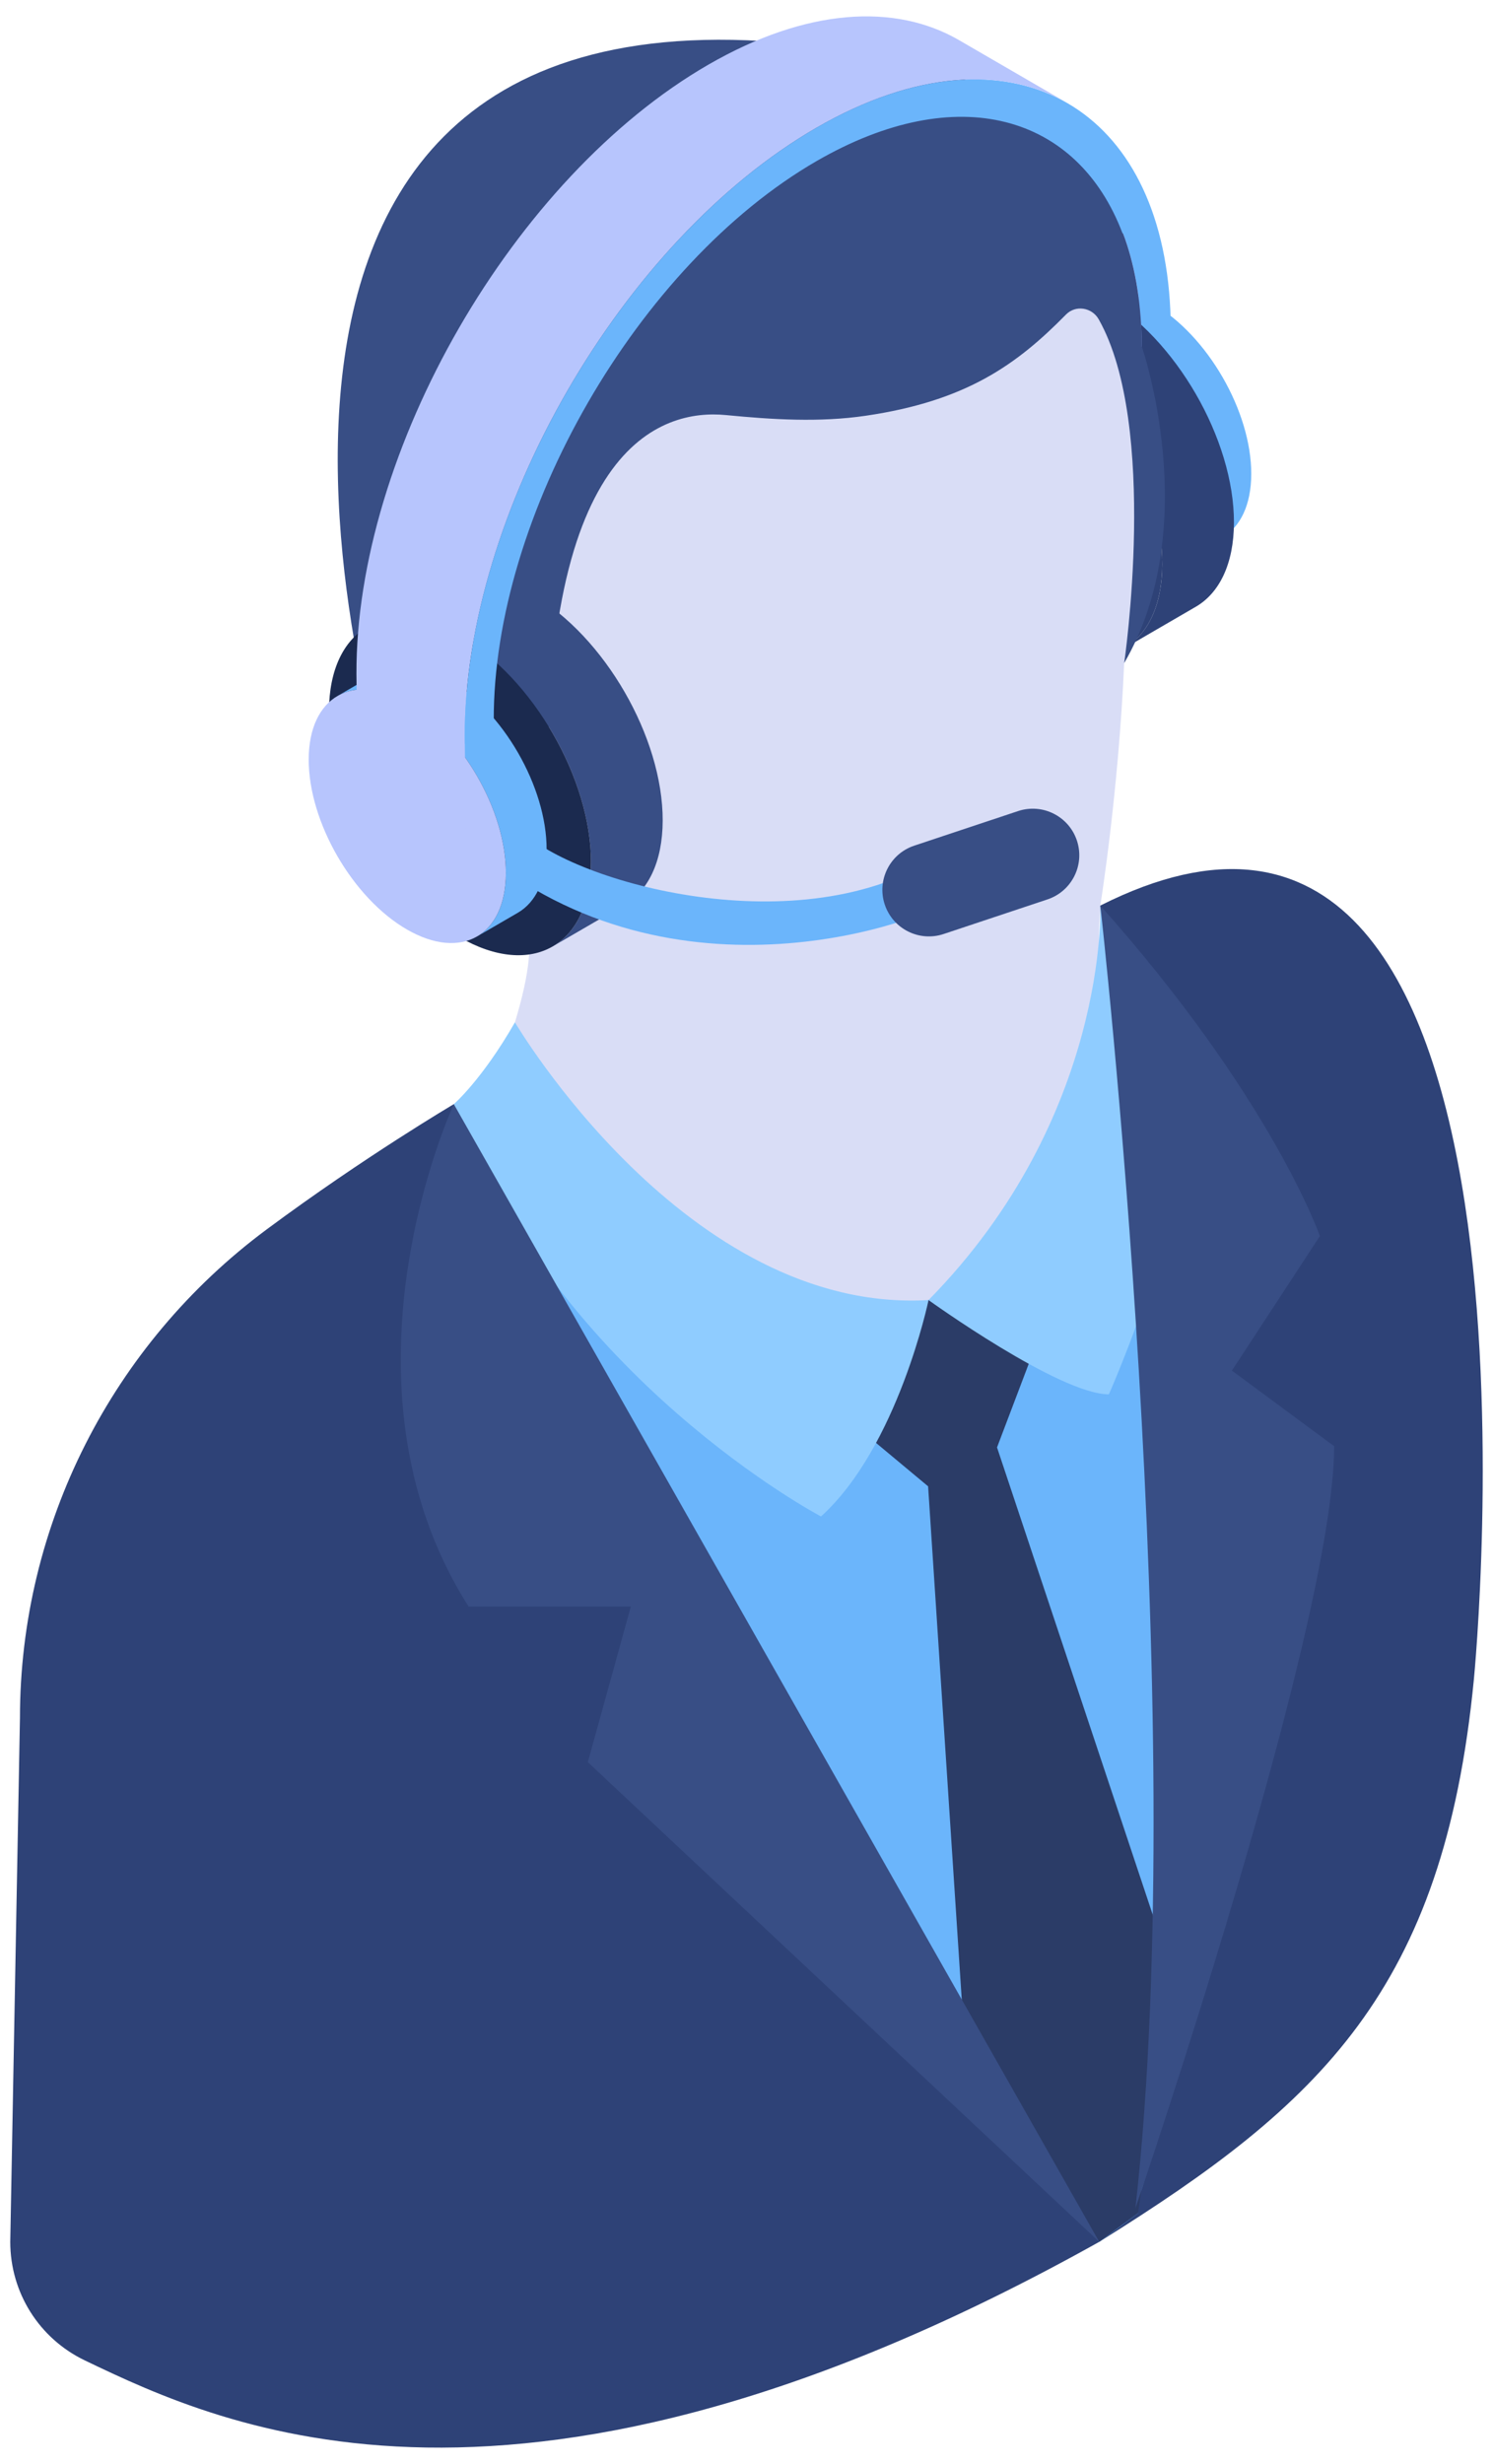 <svg width="80" height="132" viewBox="0 0 80 132" fill="none" xmlns="http://www.w3.org/2000/svg">
<path d="M62.735 17.655C62.704 6.434 55.237 1.471 45.729 5.821V7.627C54.381 3.761 61.148 8.32 61.177 18.555L61.826 18.19L62.81 20.482L62.735 17.655Z" fill="#6BB5FB"/>
<path d="M58.022 15.907C58.982 15.349 60.312 15.428 61.781 16.276C64.699 17.961 67.056 22.043 67.046 25.396C67.042 27.062 66.454 28.234 65.506 28.785L63.8 29.776C64.748 29.225 65.336 28.054 65.341 26.388C65.35 23.034 62.993 18.952 60.075 17.267C58.607 16.419 57.276 16.34 56.316 16.898L58.022 15.907Z" fill="#6BB5FB"/>
<path d="M54.128 15.395C55.404 14.654 57.172 14.758 59.123 15.885C63 18.124 66.132 23.548 66.119 28.004C66.113 30.217 65.332 31.775 64.072 32.507L60.23 34.739C61.49 34.007 62.271 32.45 62.277 30.237C62.29 25.781 59.158 20.356 55.281 18.118C53.33 16.991 51.562 16.886 50.286 17.628L54.128 15.395Z" fill="#2E4277"/>
<path d="M55.281 18.118C51.403 15.879 48.251 17.675 48.238 22.131C48.226 26.587 51.357 32.011 55.235 34.249C59.113 36.488 62.265 34.692 62.277 30.236C62.29 25.781 59.158 20.357 55.281 18.118Z" fill="#2E4277"/>
<path d="M55.107 20.621C52.432 19.077 50.259 20.316 50.25 23.389C50.241 26.461 52.401 30.202 55.075 31.746C57.75 33.29 59.923 32.051 59.932 28.979C59.941 25.906 57.781 22.165 55.107 20.621Z" fill="#1B2A4F"/>
<path d="M55.762 30.942C53.088 29.397 50.928 25.657 50.937 22.584C50.939 21.719 51.113 20.999 51.422 20.446C50.695 21 50.254 22.009 50.25 23.389C50.241 26.461 52.401 30.202 55.075 31.746C56.997 32.856 58.66 32.528 59.447 31.116C58.556 31.797 57.236 31.792 55.762 30.942Z" fill="#384E85"/>
<path d="M50.299 4.052C53.421 5.865 55.358 9.717 55.373 15.178L55.446 18.009L61.249 21.38L61.176 18.557C61.161 13.089 59.224 9.237 56.103 7.424L50.299 4.052Z" fill="#9AADFD"/>
<path d="M60.238 35.52C59.932 42.481 58.959 48.513 58.959 48.513C58.484 55.062 60.242 59.923 58.396 61.707C58.291 67.043 56.63 74.079 56.63 74.079L38.672 75.109L27.592 54.766C29.289 49.146 27.725 49.051 27.311 47.023C27.227 46.617 27.169 46.399 27.169 46.399C28.457 52.511 24.172 26.096 29.424 17.502C33.942 10.108 59.968 10.579 61.307 19.449C62.57 26.368 62.471 29.584 60.238 35.52Z" fill="#D9DDF6"/>
<path d="M61.177 18.555C61.164 14.177 59.919 10.837 57.821 8.752C55.014 5.962 52.949 3.343 42.522 2.329C6.01 -1.221 21.252 43.726 21.252 43.726L29.426 44.272C28.661 23.727 35.517 21.91 38.885 22.235C41.386 22.478 43.904 22.638 46.391 22.272C51.767 21.482 54.475 19.542 57.121 16.849C57.636 16.326 58.509 16.465 58.871 17.104C62.1 22.818 60.238 35.52 60.238 35.52C64.518 28.161 61.177 18.555 61.177 18.555Z" fill="#384E85"/>
<path d="M23.517 37.996C24.794 37.255 26.561 30.719 28.512 31.845C32.39 34.084 35.522 39.508 35.509 43.964C35.503 46.177 34.722 47.735 33.462 48.467L29.62 50.699C30.88 49.967 31.661 48.41 31.667 46.197C31.68 41.741 28.548 36.316 24.671 34.078C22.719 32.952 20.952 32.847 19.675 33.588L23.517 37.996Z" fill="#384E85"/>
<path d="M24.671 34.078C20.793 31.839 17.641 33.635 17.628 38.091C17.616 42.547 20.747 47.971 24.625 50.21C28.502 52.448 31.654 50.652 31.667 46.197C31.68 41.741 28.548 36.317 24.671 34.078Z" fill="#1B2A4F"/>
<path d="M20.264 36.019C21.225 35.461 22.555 35.539 24.024 36.387C26.942 38.072 29.299 42.154 29.289 45.508C29.285 47.174 28.697 48.346 27.749 48.897L25.567 50.165C26.515 49.614 27.103 48.442 27.107 46.776C27.117 43.423 24.76 39.34 21.842 37.655C20.373 36.808 19.043 36.729 18.082 37.287L20.264 36.019Z" fill="#6BB5FB"/>
<path d="M21.842 37.655C18.923 35.971 16.551 37.322 16.541 40.676C16.532 44.029 18.889 48.111 21.807 49.796C24.726 51.481 27.098 50.129 27.107 46.776C27.117 43.423 24.76 39.34 21.842 37.655Z" fill="#B7C5FD"/>
<path d="M19.099 36.122L19.172 42.517L24.976 45.889L24.903 39.501C24.866 27.512 33.324 12.863 43.756 6.839C49.005 3.812 53.771 3.535 57.214 5.53L51.403 2.159C47.967 0.156 43.201 0.433 37.952 3.467C27.521 9.491 19.063 24.14 19.099 36.122Z" fill="#B7C5FD"/>
<path d="M43.757 6.839C33.326 12.862 24.868 27.511 24.902 39.498L24.912 39.852H26.489L26.456 38.6C26.425 27.601 34.19 14.152 43.762 8.625C51.308 4.269 57.74 6.136 60.149 12.5H62.076C59.913 4.42 52.52 1.78 43.757 6.839Z" fill="#6BB5FB"/>
<path d="M58.959 48.513C58.959 48.513 59.731 71.4 50.721 73.539C39.781 76.137 33.562 60.98 24.317 59.151C24.317 59.151 19.545 61.961 14.293 65.859C6 72.015 1.069 81.708 1.069 92.036L0.55 120.1C0.55 122.817 2.096 125.276 4.546 126.451C11.952 130.003 27.817 137.46 58.901 120.1C58.901 120.1 58.931 120.081 58.99 120.044C70.682 112.744 77.36 106.645 78.976 89.96C78.976 89.96 84.343 35.71 58.959 48.513Z" fill="#2E4277"/>
<path d="M61.102 52.028C60.805 52.125 60.514 52.206 60.206 52.329C59.711 58.126 56.869 65.602 49.755 69.647C49.755 69.647 41.603 74.376 31.78 64.146C29.457 64.109 26.977 59.678 24.317 59.151C24.317 59.151 48.29 107.757 58.901 120.1C58.901 120.1 59.726 119.521 60.977 118.566L60.839 118.299C60.839 118.299 70.069 93.325 61.102 52.028Z" fill="#6BB5FB"/>
<path d="M58.232 64.866L53.424 77.541L62.861 105.856L60.977 118.566L58.901 120.1L51.769 110.708L49.731 79.624L42.6 73.682L58.232 64.866Z" fill="#2B3C67"/>
<path d="M58.959 48.513C58.959 48.513 59.419 59.818 49.755 69.647C49.755 69.647 56.762 74.697 59.419 74.697C59.419 74.697 64.338 63.533 63.587 58.127C62.836 52.722 59.883 53.261 58.959 48.513Z" fill="#8FCCFF"/>
<path d="M24.317 59.151C24.317 59.151 25.836 57.839 27.592 54.766C27.592 54.766 36.773 70.401 49.755 69.647C49.755 69.647 48.113 77.51 43.992 81.239C43.992 81.239 29.956 73.868 24.317 59.151Z" fill="#8FCCFF"/>
<path d="M25.108 86.064H33.803L31.498 94.401L58.901 120.1L24.317 59.151C24.317 59.151 17.422 73.964 25.108 86.064Z" fill="#384E85"/>
<path d="M70.723 66.219C70.723 66.219 68.156 58.833 58.959 48.513C58.959 48.513 63.834 91.719 60.839 118.299C60.839 118.299 71.488 87.201 71.488 77.475L66.009 73.425L70.723 66.219Z" fill="#384E85"/>
<path d="M50.318 45.847C42.934 50.699 30.73 47.3 27.915 44.473C27.505 45.439 28.027 46.03 27.592 46.991C38.503 54.203 51.39 48.512 50.936 48.074C50.671 47.13 50.579 46.793 50.318 45.847Z" fill="#6BB5FB"/>
<path d="M57.704 45.029C57.269 43.723 55.857 43.016 54.551 43.451L48.986 45.304C47.68 45.739 46.974 47.151 47.408 48.458C47.844 49.765 49.255 50.471 50.561 50.037L56.126 48.183C57.432 47.748 58.139 46.336 57.704 45.029Z" fill="#384E85"/>
</svg>
